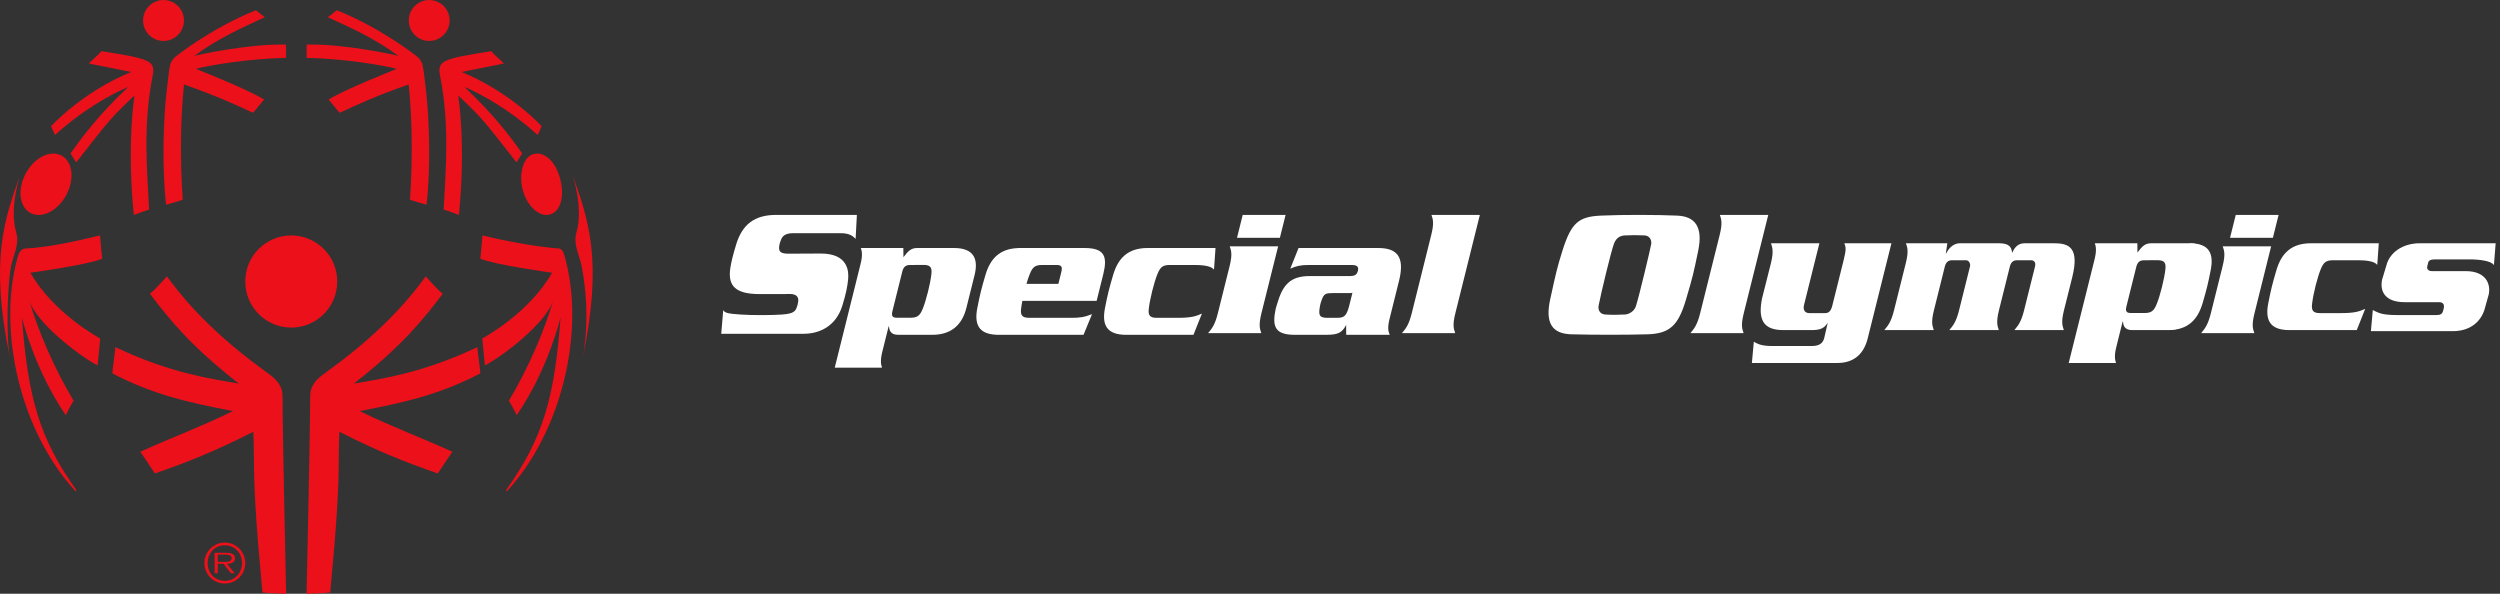 <svg width="240" height="57" viewBox="0 0 240 57" fill="none" xmlns="http://www.w3.org/2000/svg">
<rect x="0" y="0" width="240" height="57" fill="#333333" stroke="none"/>
<path d="M3.088 20.523C4.225 20.973 5.745 20.065 6.476 18.497C7.21 16.935 6.881 15.303 5.74 14.856C4.598 14.408 3.085 15.316 2.353 16.882C1.826 18.003 1.848 19.16 2.322 19.89C2.507 20.175 2.766 20.397 3.088 20.523Z" fill="#EB1019"/>
<path d="M15.695 3.931C16.78 3.931 17.659 3.051 17.659 1.968C17.659 0.88 16.779 0 15.695 0C14.613 0 13.735 0.88 13.735 1.968C13.735 3.051 14.613 3.931 15.695 3.931Z" fill="#EB1019"/>
<path d="M15.996 8.771C15.695 11.206 15.528 16.21 15.951 19.655C15.951 19.655 17.544 19.201 17.542 19.166C17.282 15.349 17.323 11.383 17.665 8.109C20.667 9.156 22.694 10.072 24.281 10.83C24.666 10.422 24.988 9.969 25.353 9.549C23.648 8.517 18.853 6.628 18.805 6.611C19.918 6.306 23.699 5.633 27.463 5.554C27.484 5.554 27.434 4.279 27.463 4.282C23.98 4.181 19.125 5.237 18.648 5.367C21.016 3.628 23.367 2.603 25.431 1.65C25.265 1.549 24.569 0.982 24.569 0.982C20.163 2.755 16.848 5.44 16.823 5.461C16.231 6 16.303 6.297 15.996 8.771Z" fill="#EB1019"/>
<path d="M5.298 12.949C8.762 9.778 12.349 8.313 12.295 8.364C9.525 10.973 7.891 13.129 6.771 14.731C6.966 15.008 7.116 15.313 7.319 15.585C10.55 11.446 10.677 11.283 12.916 9.161C12.91 9.215 12.154 13.677 12.843 20.638C12.843 20.638 14.31 20.081 14.314 20.14C14.125 16.383 13.707 12.031 14.663 7.227C14.912 5.834 14.436 5.647 9.737 4.914C9.43 5.267 9.223 5.426 8.52 6.095L12.589 6.91C7.83 8.869 4.905 12.116 4.905 12.116C4.905 12.116 5.263 12.983 5.298 12.949Z" fill="#EB1019"/>
<path d="M41.204 3.931C42.285 3.931 43.165 3.051 43.165 1.968C43.165 0.88 42.285 0 41.204 0C40.12 0 39.241 0.88 39.241 1.968C39.241 3.051 40.12 3.931 41.204 3.931Z" fill="#EB1019"/>
<path d="M29.436 5.554C33.201 5.633 36.98 6.306 38.094 6.612C38.048 6.628 33.251 8.517 31.547 9.549C31.911 9.969 32.233 10.422 32.618 10.83C34.205 10.072 36.232 9.156 39.235 8.109C39.575 11.383 39.618 15.35 39.359 19.166C39.357 19.201 40.946 19.655 40.946 19.655C41.372 16.21 41.205 11.206 40.905 8.771C40.598 6.297 40.669 6 40.079 5.461C40.053 5.44 36.738 2.755 32.33 0.982C32.33 0.982 31.637 1.549 31.468 1.65C33.534 2.603 35.885 3.628 38.25 5.367C37.774 5.237 32.919 4.181 29.436 4.282C29.468 4.279 29.415 5.554 29.436 5.554Z" fill="#EB1019"/>
<path d="M42.237 7.227C43.196 12.032 42.778 16.383 42.59 20.14C42.59 20.081 44.058 20.638 44.058 20.638C44.748 13.677 43.991 9.215 43.983 9.161C46.224 11.283 46.351 11.446 49.582 15.585C49.782 15.313 49.932 15.008 50.128 14.731C49.008 13.129 47.375 10.973 44.604 8.364C44.55 8.313 48.138 9.778 51.6 12.949C51.636 12.983 51.995 12.116 51.995 12.116C51.995 12.116 49.069 8.87 44.313 6.91L48.381 6.095C47.676 5.426 47.467 5.267 47.162 4.914C42.465 5.647 41.988 5.834 42.237 7.227Z" fill="#EB1019"/>
<path d="M1.556 22.305C0.841 19.899 1.983 16.645 1.962 16.708C0.489 20.94 -1.052 24.797 0.968 34.397C0.538 32.141 0.742 27.229 1.054 25.594C1.27 24.472 1.899 23.461 1.556 22.305Z" fill="#EB1019"/>
<path d="M9.585 22.604C7.454 23.125 4.671 23.749 2.469 23.855C1.84 23.885 1.71 24.619 1.637 24.89C-0.223 31.846 1.94 41.382 7.263 47.173C7.263 47.173 7.339 47.055 7.331 47.045C3.728 42.032 2.669 38.016 2.103 30.459C2.106 30.512 3.313 35.505 6.328 39.879C6.292 39.828 6.962 38.606 7.066 38.469C5.189 35.332 3.638 31.728 2.797 28.791C3.436 31.013 7.775 34.275 9.371 35.08L9.623 32.497C9.459 32.404 5.123 30.057 2.919 26.183C2.96 26.178 8.507 25.414 9.81 24.831C9.71 24.166 9.635 22.592 9.585 22.604Z" fill="#EB1019"/>
<path d="M53.656 23.855C51.457 23.696 48.463 23.125 46.334 22.604C46.284 22.592 46.209 24.166 46.108 24.831C47.411 25.414 52.958 26.178 52.999 26.183C50.797 30.057 46.458 32.404 46.297 32.497L46.548 35.08C48.146 34.275 52.482 31.013 53.121 28.791C52.278 31.728 50.727 35.332 48.852 38.469C48.958 38.606 49.627 39.828 49.591 39.879C52.605 35.505 53.811 30.512 53.816 30.459C53.251 38.016 52.188 42.032 48.586 47.045C48.579 47.055 48.655 47.173 48.655 47.173C53.979 41.382 56.141 31.846 54.282 24.89C54.208 24.619 54.08 23.885 53.656 23.855Z" fill="#EB1019"/>
<path d="M50.225 18.389C50.697 19.922 51.875 20.902 52.856 20.575C53.135 20.482 53.366 20.296 53.548 20.041C54.003 19.396 54.071 18.321 53.787 17.206C53.313 15.354 52.137 14.483 51.155 14.809C50.171 15.133 49.757 16.853 50.225 18.389Z" fill="#EB1019"/>
<path d="M54.938 16.708C54.913 16.645 56.054 19.899 55.341 22.305C54.997 23.461 55.635 24.472 55.846 25.594C56.507 29.148 56.362 32.141 55.93 34.397C57.953 24.797 56.41 20.94 54.938 16.708Z" fill="#EB1019"/>
<path d="M32.374 27.025C32.374 24.581 30.399 22.604 27.96 22.604C25.519 22.604 23.545 24.581 23.545 27.025C23.545 29.47 25.519 31.449 27.96 31.449C30.399 31.448 32.374 29.47 32.374 27.025Z" fill="#EB1019"/>
<path d="M45.844 33.315C40.553 35.831 36.645 36.36 33.975 36.823C38.549 33.251 40.614 30.708 42.504 28.195C42.156 27.915 42.004 27.778 40.869 26.534C39.888 27.867 37.287 31.404 31.615 35.509C30.53 36.297 30.203 36.559 29.892 37.306C29.762 37.616 29.767 38.249 29.77 38.708C29.782 40.816 29.438 56.912 29.431 57C29.969 56.998 31.699 56.912 31.703 56.865C32.377 49.698 32.518 46.883 32.528 43.665C32.528 42.499 32.583 41.555 32.583 41.453C36.346 43.358 38.894 44.361 42.023 45.45C42.204 45.224 43.395 43.353 43.444 43.373C40.475 42.026 37.439 40.901 34.532 39.461C38.932 38.621 42.178 37.883 46.101 35.851C46.166 35.815 45.773 33.346 45.844 33.315Z" fill="#EB1019"/>
<path d="M27.131 38.708C27.133 38.249 27.137 37.616 27.008 37.306C26.696 36.559 26.37 36.297 25.284 35.509C19.614 31.404 17.012 27.867 16.03 26.534C14.895 27.778 14.741 27.915 14.394 28.195C16.286 30.708 18.349 33.251 22.925 36.823C20.252 36.36 16.345 35.831 11.056 33.315C11.127 33.346 10.734 35.815 10.798 35.851C14.716 37.883 17.968 38.621 22.366 39.461C19.461 40.901 16.423 42.026 13.457 43.373C13.505 43.353 14.692 45.224 14.874 45.45C18.007 44.361 20.555 43.358 24.316 41.453C24.316 41.555 24.372 42.499 24.372 43.665C24.382 46.883 24.523 49.698 25.194 56.865C25.198 56.912 26.93 56.998 27.469 57C27.461 56.912 27.118 40.816 27.131 38.708Z" fill="#EB1019"/>
<path d="M22.564 53.59C22.564 53.264 22.342 53.069 21.686 53.069H20.602V55.035H20.906V54.128H21.462L22.171 55.035H22.535L21.786 54.128C22.224 54.12 22.564 53.976 22.564 53.59ZM21.368 53.938H20.906V53.242H21.613C21.92 53.242 22.237 53.279 22.237 53.586C22.236 53.984 21.721 53.938 21.368 53.938Z" fill="#EB1019"/>
<path d="M21.586 52.086C20.499 52.086 19.621 52.971 19.621 54.052C19.621 55.139 20.499 56.018 21.586 56.018C22.671 56.018 23.545 55.139 23.545 54.052C23.545 52.971 22.671 52.086 21.586 52.086ZM21.586 55.761C20.627 55.761 19.932 55.015 19.932 54.052C19.932 53.095 20.627 52.347 21.586 52.347C22.541 52.347 23.235 53.095 23.235 54.052C23.235 55.015 22.541 55.761 21.586 55.761Z" fill="#EB1019"/>
<path d="M110.281 29.66C110.22 30.229 110.352 30.511 111.026 30.511H113.067C114.449 30.511 114.848 30.336 115.384 30.103L114.573 32.142H108.1C106.186 32.142 105.77 31.128 106.082 29.555C106.338 28.262 106.453 27.781 106.856 26.411C107.331 24.795 108.263 23.808 110.179 23.808H116.689L116.544 25.882C116.3 25.581 115.696 25.439 114.684 25.439H112.292C111.618 25.439 111.386 25.653 111.121 26.291C110.799 27.07 110.383 28.714 110.281 29.66Z" fill="white"/>
<path d="M86.721 23.808L86.73 24.695C87.184 24.091 87.466 23.808 88.051 23.808H91.581C93.497 23.808 93.94 24.871 93.561 26.398L92.773 29.555C92.393 31.079 91.421 32.142 89.504 32.142H86.222C85.462 32.142 85.368 31.665 85.344 31.326H85.31L84.708 33.739C84.497 34.591 84.562 34.963 84.673 35.299H80.134L82.608 25.369C82.821 24.519 82.755 24.146 82.643 23.808H86.721V23.808ZM86.104 30.503H87.407C88.082 30.503 88.314 30.29 88.578 29.652C88.9 28.873 89.319 27.23 89.417 26.284C89.478 25.715 89.347 25.431 88.672 25.431H87.994L87.79 25.439H87.362C86.954 25.439 86.732 25.617 86.617 26.078L85.672 29.872C85.557 30.336 85.682 30.502 86.088 30.502L86.104 30.503Z" fill="white"/>
<path d="M104.188 23.81V23.808H97.761L97.76 23.814C95.956 23.869 95.059 24.843 94.599 26.411C94.195 27.782 94.081 28.262 93.825 29.555C93.523 31.082 93.909 32.08 95.686 32.138L95.684 32.142H104.019L104.835 30.157C104.084 30.458 103.646 30.511 102.846 30.511H98.822C98.696 30.511 98.579 30.5 98.467 30.482C98.06 30.402 97.973 30.128 98.022 29.66C98.048 29.433 98.091 29.166 98.147 28.881H105.277L105.913 26.326C106.343 24.608 106.014 23.828 104.188 23.81ZM101.887 26.113L101.605 27.249L98.541 27.252C98.649 26.878 98.759 26.54 98.865 26.291C99.126 25.653 99.359 25.439 100.036 25.439H101.452C101.915 25.439 102.008 25.634 101.887 26.113Z" fill="white"/>
<path d="M118.039 25.561C118.326 24.409 118.198 24.072 118.055 23.647H122.701L121.098 30.068C120.814 31.219 120.942 31.556 121.084 31.98H115.976C116.332 31.556 116.627 31.219 116.915 30.068L118.039 25.561ZM123.417 20.631L122.869 22.831H118.752L119.3 20.631H123.417Z" fill="white"/>
<path d="M132.289 23.808C134.061 23.808 134.896 24.587 134.31 26.947L133.404 30.583C133.191 31.434 133.259 31.805 133.421 32.142H129.236L129.226 31.113L129.216 31.221C128.82 31.965 128.42 32.142 127.285 32.142H124.306C122.427 32.142 122.089 31.39 122.47 29.626L122.619 29.129C123.133 27.392 123.831 26.504 125.711 26.504H129.523C130.108 26.504 130.269 26.361 130.365 25.97C130.476 25.529 130.142 25.439 129.789 25.439H125.622C124.842 25.439 124.425 25.546 123.865 25.794L124.661 23.808H132.289V23.808ZM129.7 28.135C129.599 28.135 127.967 28.135 127.967 28.135C127.323 28.152 127.108 28.134 126.876 28.817C126.876 28.817 126.717 29.184 126.662 29.749C126.61 30.312 126.74 30.494 127.373 30.511H128.348C129.003 30.511 129.263 30.388 129.531 29.323L129.798 28.253L129.837 28.084C129.837 28.084 129.801 28.135 129.7 28.135Z" fill="white"/>
<path d="M137.402 22.546C137.69 21.394 137.562 21.057 137.42 20.631H142.066L139.714 30.068C139.426 31.219 139.557 31.556 139.699 31.98H134.588C134.943 31.556 135.239 31.219 135.529 30.068L137.402 22.546Z" fill="white"/>
<path d="M69.43 29.779C69.611 30.065 69.957 30.113 71.084 30.195C72.213 30.275 74.228 30.262 75.074 30.195C75.919 30.129 76.308 29.998 76.463 29.575C76.56 29.312 76.576 29.255 76.624 28.986C76.698 28.547 76.493 28.22 75.82 28.22C75.82 28.22 75.13 28.247 72.91 28.233C70.693 28.22 69.837 27.527 70.112 25.733C70.191 25.21 70.335 24.569 70.68 23.441C71.265 21.556 72.422 20.631 74.507 20.631H82.261L82.138 22.932C81.885 22.665 81.551 22.385 80.7 22.385H76.171C75.496 22.385 75.15 22.581 74.988 22.991C74.846 23.348 74.804 23.528 74.792 23.773C74.773 24.203 75.027 24.354 75.702 24.354L78.803 24.339C81.47 24.339 81.488 26.122 81.421 26.808C81.353 27.493 81.224 28.18 80.862 29.348C80.254 31.309 78.689 32.042 77.157 32.042H69.239L69.43 29.779Z" fill="white"/>
<path d="M210.207 23.354C212.125 23.354 212.537 24.37 212.225 25.944C211.972 27.234 211.858 27.717 211.455 29.087C210.977 30.701 210.045 31.69 208.129 31.69" fill="white"/>
<path d="M221.956 29.206C221.895 29.772 222.025 30.058 222.698 30.058H224.741C226.125 30.058 226.525 29.88 227.059 29.65L226.249 31.689H219.775C217.86 31.689 217.445 30.674 217.756 29.099C218.011 27.811 218.125 27.327 218.529 25.956C219.003 24.343 219.938 23.354 221.855 23.354H228.362L228.217 25.429C227.973 25.126 227.372 24.985 226.362 24.985H223.964C223.292 24.985 223.057 25.2 222.794 25.836C222.471 26.615 222.054 28.258 221.956 29.206Z" fill="white"/>
<path d="M205.187 23.354L205.196 24.241C205.648 23.638 205.933 23.354 206.517 23.354H210.046C211.964 23.354 212.403 24.419 212.024 25.943L211.239 29.099C210.858 30.626 209.882 31.689 207.968 31.689H204.688C203.924 31.689 203.83 31.209 203.809 30.872H203.771L203.171 33.286C202.959 34.137 203.026 34.509 203.136 34.846H198.596L201.075 24.915C201.284 24.063 201.218 23.691 201.106 23.354H205.187ZM204.566 30.049H205.873C206.547 30.049 206.777 29.834 207.039 29.198C207.363 28.419 207.781 26.775 207.88 25.828C207.941 25.262 207.809 24.979 207.133 24.979H206.459L206.253 24.985H205.828C205.419 24.985 205.196 25.164 205.082 25.624L204.136 29.418C204.021 29.881 204.143 30.048 204.552 30.048L204.566 30.049Z" fill="white"/>
<path d="M165.091 22.547C165.377 21.393 165.248 21.057 165.107 20.631H169.753L167.402 30.066C167.115 31.217 167.243 31.554 167.386 31.981H162.279C162.632 31.554 162.93 31.218 163.216 30.066L165.091 22.547Z" fill="white"/>
<path d="M171.184 31.688C169.201 31.688 168.77 30.6 169.154 28.657L169.998 25.311C170.287 24.157 170.156 23.781 170.016 23.354H174.662L173.177 29.313C173.086 29.685 173.228 30.058 173.684 30.058H175.225C175.583 30.058 175.781 29.825 175.899 29.35L177 24.934C177.261 23.884 177.195 23.727 177.057 23.354H181.578L179.304 32.471C178.914 34.047 177.916 34.846 176.391 34.846H168.181L168.368 32.807C168.71 33.002 169.082 33.216 170.076 33.216H173.962C174.763 33.216 175.028 32.841 175.125 32.451L175.465 30.981H175.461C175.131 31.513 174.754 31.688 173.93 31.688H171.184" fill="white"/>
<path d="M186.942 23.354L186.797 24.364H186.803C187.017 23.995 187.389 23.354 188.167 23.354H191.906C192.915 23.354 193.101 23.746 193.163 24.259H193.173C193.327 23.922 193.629 23.354 194.339 23.354H197.211C198.594 23.354 199.648 23.743 198.935 26.616L198.145 29.774C197.857 30.925 197.988 31.262 198.13 31.689H193.377C193.731 31.262 194.03 30.925 194.316 29.774L195.361 25.587C195.474 25.138 195.22 24.985 194.997 24.985H193.612C193.291 24.985 193.053 25.163 192.946 25.587L191.904 29.774C191.617 30.925 191.745 31.262 191.887 31.689H187.133C187.488 31.262 187.786 30.925 188.074 29.774L189.117 25.587C189.188 25.388 189.051 24.985 188.753 24.985H187.369C187.049 24.985 186.811 25.163 186.704 25.587L185.661 29.774C185.372 30.925 185.501 31.262 185.644 31.689H180.892C181.246 31.262 181.544 30.925 181.831 29.774L182.955 25.27C183.242 24.117 183.114 23.779 182.971 23.354H186.942" fill="white"/>
<path d="M213.368 25.562C213.656 24.409 213.526 24.071 213.382 23.646H218.03L216.433 30.066C216.144 31.218 216.274 31.554 216.416 31.981H211.307C211.66 31.554 211.956 31.218 212.244 30.066L213.368 25.562ZM218.746 20.631L218.196 22.831H214.083L214.633 20.631H218.746Z" fill="white"/>
<path d="M236.697 26.027C238.633 26.027 239.123 27.231 238.921 28.253L238.555 29.565C238.287 30.643 237.356 31.791 235.472 31.791H227.607L227.789 29.761C228.473 30.121 228.817 30.247 230.308 30.247H233.879C234.311 30.247 234.464 30.141 234.548 29.798L234.593 29.619C234.679 29.278 234.579 29.009 234.148 29.009H230.846C228.905 29.009 228.47 27.914 228.674 26.874L229.085 25.509C229.405 24.216 230.678 23.354 232.298 23.354H239.582L239.417 25.455C239.18 25.041 238.029 24.9 237.046 24.9H233.759C233.345 24.9 233.158 25.007 233.108 25.205L233.018 25.561C232.971 25.76 233.051 26.028 233.462 26.028H236.697" fill="white"/>
<path d="M149.999 24.052C150.843 21.386 151.545 20.794 153.692 20.698C155.836 20.601 159.029 20.615 161.001 20.698C162.731 20.771 163.5 21.773 163.03 24.055C162.567 26.293 162.528 26.479 161.861 28.737C161.127 31.234 160.306 32.034 158.153 32.093C156.162 32.15 153.06 32.154 150.848 32.093C149.046 32.045 148.309 31.063 148.818 28.737C149.384 26.157 149.49 25.664 149.999 24.052ZM158.513 23.453C158.592 23.01 158.327 22.619 157.876 22.599C157.258 22.57 156.636 22.564 155.998 22.599C155.613 22.619 155.186 22.766 154.952 23.365C154.67 24.092 153.711 28.088 153.471 29.316C153.383 29.753 153.589 30.161 154.109 30.194C154.734 30.234 155.277 30.231 155.989 30.194C156.41 30.171 156.898 29.865 157.047 29.396C157.369 28.39 158.419 23.975 158.513 23.453Z" fill="white"/>
</svg>

